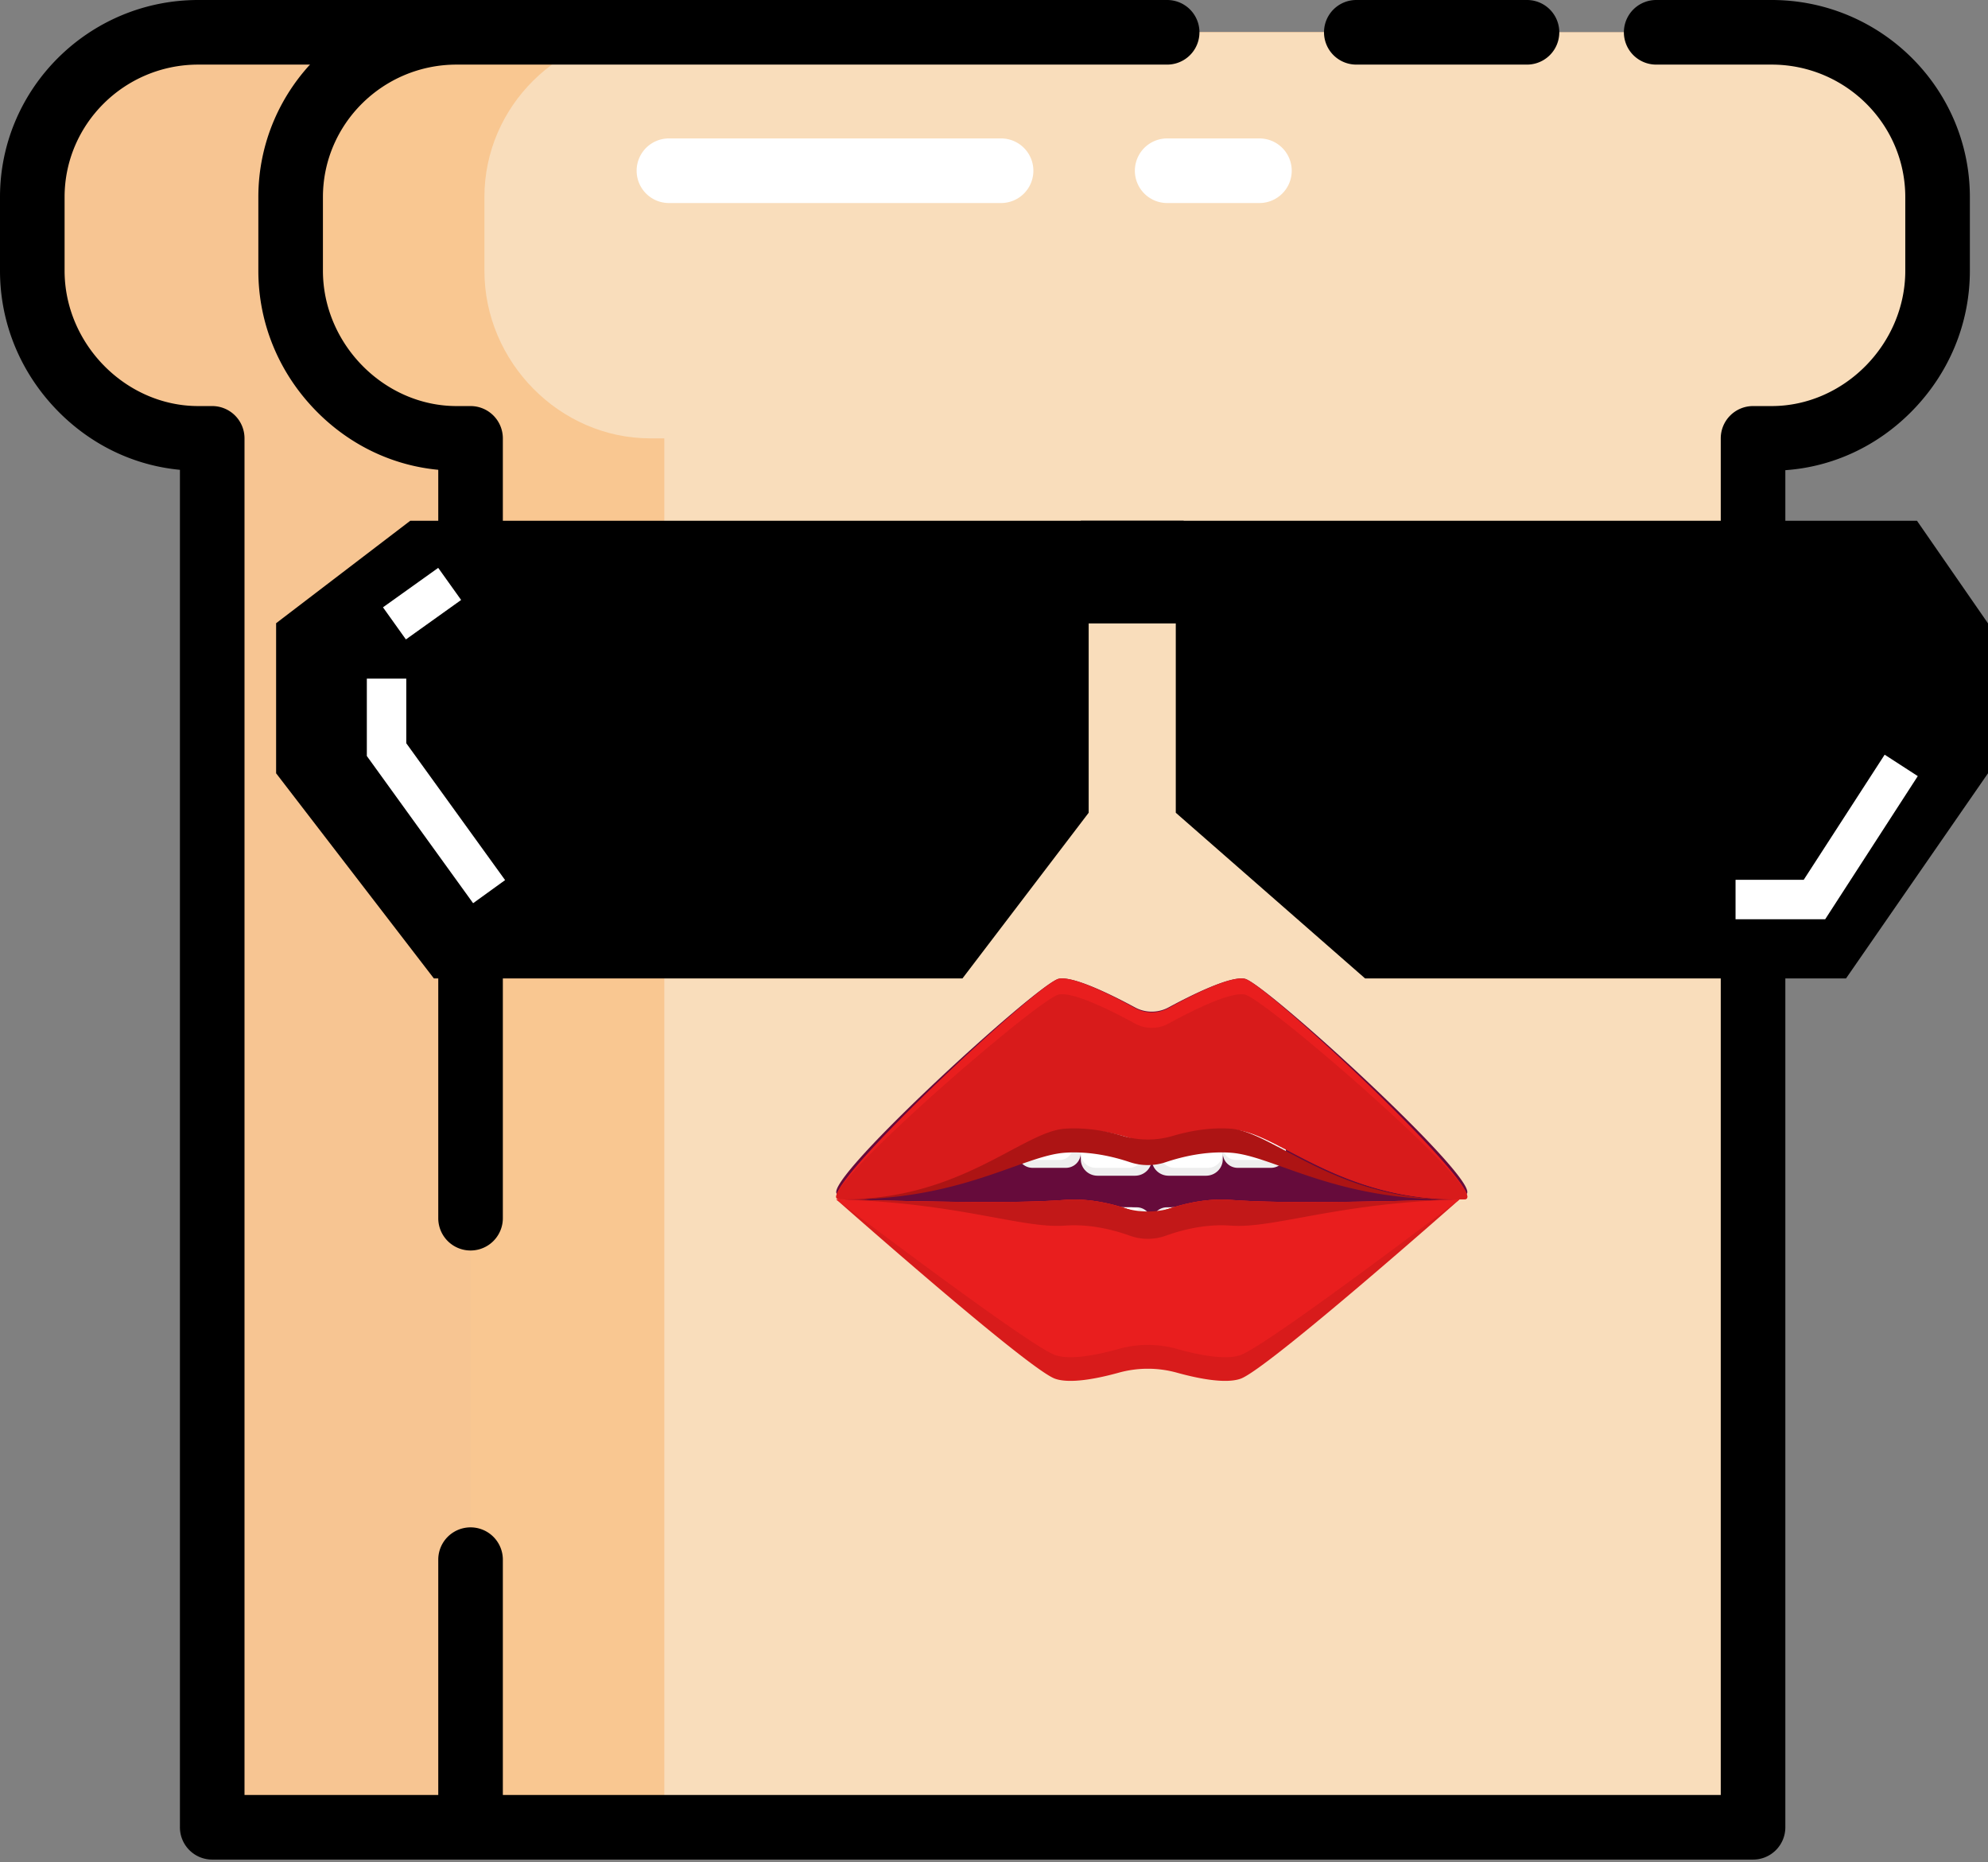 <svg xmlns="http://www.w3.org/2000/svg" width="252" height="236" viewBox="0 0 252 236">
    <rect x="0" y="0" width="252" height="236" fill="#808080" stroke="none"/>
    <g fill="none" fill-rule="evenodd">
        <path fill="#F7C592" d="M191.823 4.093H25.13C13.6 4.093 4.093 13.45 4.093 24.981v9.328c0 11.532 9.507 21.245 21.038 21.245H26.9v176.02h162.57V55.554h2.353c11.532 0 21.038-9.713 21.038-21.245V24.98c0-11.532-9.506-20.888-21.038-20.888"/>
        <path fill="#000" d="M26.9 235.668a4.093 4.093 0 0 1-4.093-4.094V59.54c-5.8-.546-11.21-3.128-15.433-7.407C2.62 47.312 0 40.982 0 34.309V24.98C0 11.206 11.274 0 25.132 0h36.27a4.093 4.093 0 1 1 0 8.187h-36.27c-9.343 0-16.945 7.534-16.945 16.794v9.328c0 9.297 7.76 17.152 16.945 17.152H26.9a4.093 4.093 0 0 1 4.094 4.093v171.927h154.382V55.554a4.093 4.093 0 0 1 4.094-4.093h2.352c9.186 0 16.946-7.855 16.946-17.152v-9.163a4.093 4.093 0 1 1 8.187 0v9.163c0 6.673-2.62 13.002-7.375 17.823-4.364 4.422-9.997 7.032-16.017 7.455v171.987a4.093 4.093 0 0 1-4.093 4.094H26.9z"/>
        <path fill="#F9C791" d="M245.609 24.982v9.327c0 11.532-9.509 21.246-21.04 21.246h-2.351v176.02H59.648V55.554h-1.766c-11.532 0-21.04-9.714-21.04-21.246v-9.327c0-11.532 9.508-20.888 21.04-20.888h166.686c11.532 0 21.04 9.356 21.04 20.888"/>
        <path fill="#F9DDBB" d="M246.194 24.982v9.327c0 11.532-9.509 21.246-21.04 21.246h-2.352v176.02H84.21V55.554h-1.766c-11.532 0-21.04-9.714-21.04-21.246v-9.327c0-11.532 9.508-20.888 21.04-20.888h142.71c11.532 0 21.04 9.356 21.04 20.888"/>
        <path fill="#000" d="M171.926 8.187a4.093 4.093 0 1 1 0-8.187h21.637a4.093 4.093 0 1 1 0 8.187h-21.637zM55.554 154.383V59.539c-5.798-.547-11.208-3.128-15.43-7.407-4.756-4.82-7.376-11.15-7.376-17.823v-9.326C32.748 11.207 44.023 0 57.882 0h90.068a4.093 4.093 0 1 1 0 8.187H57.882c-9.344 0-16.947 7.534-16.947 16.796v9.326c0 9.297 7.76 17.152 16.947 17.152h1.766a4.093 4.093 0 0 1 4.093 4.093v98.829a4.093 4.093 0 1 1-8.187 0zM222.218 235.668H59.648a4.093 4.093 0 0 1-4.094-4.094v-33.917a4.093 4.093 0 1 1 8.187 0v29.824h154.383V55.554a4.093 4.093 0 0 1 4.094-4.093h2.35c9.186 0 16.947-7.855 16.947-17.152v-9.326c0-9.262-7.602-16.796-16.947-16.796h-14.63a4.093 4.093 0 1 1 0-8.187h14.63c13.86 0 25.134 11.207 25.134 24.983v9.326c0 6.673-2.619 13.003-7.375 17.823-4.364 4.422-9.997 7.032-16.016 7.455v171.987a4.093 4.093 0 0 1-4.093 4.094"/>
        <path fill="#FFF" d="M126.898 25.73H84.794a4.093 4.093 0 1 1 0-8.187h42.104a4.093 4.093 0 1 1 0 8.187M159.646 25.73H147.95a4.093 4.093 0 1 1 0-8.187h11.696a4.093 4.093 0 1 1 0 8.187"/>
        <g>
            <path fill="#000" d="M52 66L35 78.98V98l20 26h67l16-21V78.98h12.043V66z"/>
            <path fill="#000" d="M243 66l9 13v19l-18 26h-60.957l-24-21V78.98H137V66z"/>
            <path stroke="#FFF" stroke-width="5" d="M49 86v9l13 18M50 79l7-5M241 97l-11 17h-10"/>
        </g>
        <g>
            <path fill="#660B3B" d="M185.628 151.395c3.977-.095-25.16-26.798-27.834-27.355-1.846-.384-6.764 2.06-9.633 3.61a4.47 4.47 0 0 1-4.322 0c-2.87-1.55-7.788-3.994-9.633-3.61-2.673.557-31.81 27.26-27.834 27.355 0 0 24.413 21.16 27.834 22.338 1.917.66 5.391-.022 8.073-.748a14.129 14.129 0 0 1 7.441 0c2.683.726 6.156 1.407 8.074.748 3.42-1.178 27.834-22.324 27.834-22.324v-.014"/>
            <path fill="#EEE" d="M152.875 149h-4.75c-1.173 0-2.125-.934-2.125-2.086V139h9v7.914c0 1.152-.952 2.086-2.125 2.086"/>
            <path fill="#FFF" d="M153.111 148h-4.222a1.883 1.883 0 0 1-1.889-1.877V139h8v7.123a1.883 1.883 0 0 1-1.889 1.877"/>
            <path fill="#EEE" d="M143.875 149h-4.75c-1.173 0-2.125-.934-2.125-2.086V139h9v7.914c0 1.152-.952 2.086-2.125 2.086"/>
            <path fill="#FFF" d="M143.111 148h-4.222c-1.043 0-1.889-.84-1.889-1.877V139h8v7.123a1.883 1.883 0 0 1-1.889 1.877"/>
            <path fill="#EEE" d="M135.111 148h-4.222a1.883 1.883 0 0 1-1.889-1.877V139h8v7.123a1.883 1.883 0 0 1-1.889 1.877"/>
            <path fill="#FFF" d="M134.347 147h-3.694a1.661 1.661 0 0 1-1.653-1.669V139h7v6.331c0 .921-.74 1.669-1.653 1.669"/>
            <path fill="#EEE" d="M161.111 148h-4.222a1.883 1.883 0 0 1-1.889-1.877V139h8v7.123a1.883 1.883 0 0 1-1.889 1.877"/>
            <path fill="#FFF" d="M160.347 147h-3.694a1.661 1.661 0 0 1-1.653-1.669V139h7v6.331c0 .921-.74 1.669-1.653 1.669"/>
            <path fill="#EEE" d="M169 142h-5v2.7c0 1.27 1.12 2.3 2.5 2.3s2.5-1.03 2.5-2.3V142"/>
            <path fill="#FFF" d="M164 142v1.95c0 1.684 1.12 3.05 2.5 3.05s2.5-1.366 2.5-3.05V142h-5"/>
            <path fill="#EEE" d="M173 142h-5v2.504c0 1.379 1.031 2.496 2.304 2.496h.392c1.273 0 2.304-1.117 2.304-2.496V142"/>
            <path fill="#FFF" d="M168 142v1.56c0 1.348 1.12 2.44 2.5 2.44s2.5-1.092 2.5-2.44V142h-5"/>
            <path fill="#EEE" d="M123 142h5v2.7c0 1.27-1.12 2.3-2.5 2.3s-2.5-1.03-2.5-2.3V142"/>
            <path fill="#FFF" d="M128 142v1.95c0 1.684-1.12 3.05-2.5 3.05s-2.5-1.366-2.5-3.05V142h5"/>
            <path fill="#EEE" d="M118 142h5v2.504c0 1.379-1.031 2.496-2.304 2.496h-.392c-1.272 0-2.304-1.117-2.304-2.496V142"/>
            <path fill="#FFF" d="M123 142v1.56c0 1.348-1.12 2.44-2.5 2.44s-2.5-1.092-2.5-2.44V142h5"/>
            <path fill="#EEE" d="M152 158h-6v-3.04c0-1.083.863-1.96 1.927-1.96h2.146c1.064 0 1.927.877 1.927 1.96V158"/>
            <path fill="#FFF" d="M147 158v-3.04c0-1.082.72-1.96 1.607-1.96h1.787c.887 0 1.606.878 1.606 1.96V158h-5"/>
            <path fill="#EEE" d="M158 158h-6v-3.04c0-1.083.863-1.96 1.927-1.96h2.146c1.064 0 1.927.877 1.927 1.96V158"/>
            <path fill="#FFF" d="M153 158v-3.04c0-1.082.72-1.96 1.606-1.96h1.788c.887 0 1.606.878 1.606 1.96V158h-5"/>
            <path fill="#EEE" d="M146 158h-6v-3.04c0-1.083.863-1.96 1.927-1.96h2.146c1.064 0 1.927.877 1.927 1.96V158"/>
            <path fill="#FFF" d="M140 158v-3.04c0-1.082.72-1.96 1.607-1.96h1.787c.887 0 1.606.878 1.606 1.96V158h-5"/>
            <path fill="#EEE" d="M138 158h-6v-3.04c0-1.083.863-1.96 1.927-1.96h2.146c1.064 0 1.927.877 1.927 1.96V158"/>
            <path fill="#FFF" d="M132 158v-3.04c0-1.082.719-1.96 1.606-1.96h1.788c.887 0 1.606.878 1.606 1.96V158h-5"/>
            <path fill="#D81B1B" d="M156.002 152.064c-5.486-.4-10.502 2.196-10.502 2.196s-5.016-2.596-10.502-2.196c-5.486.4-13.48.335-28.998-.064 0 0 24.334 21.53 27.744 22.728 1.91.671 5.374-.022 8.047-.76a13.807 13.807 0 0 1 7.417 0c2.674.738 6.137 1.431 8.048.76 3.409-1.199 27.744-22.714 27.744-22.714-15.518.399-23.512.45-28.998.05"/>
            <path fill="#E91E1E" d="M145.5 154.289s-5.016-2.629-10.502-2.225c-5.486.405-13.48.34-28.998-.064 0 0 24.334 18.511 27.744 19.725 1.91.68 5.374-.022 8.047-.77a13.643 13.643 0 0 1 7.417 0c2.674.748 6.137 1.45 8.048.77C160.665 170.51 185 152.014 185 152.014c-15.518.404-23.512.455-28.998.05-5.486-.404-10.502 2.225-10.502 2.225z"/>
            <path fill="#C21818" d="M156.002 152.065c-2.743-.204-5.369.357-7.308.97a10.49 10.49 0 0 1-6.388 0c-1.94-.613-4.565-1.174-7.308-.97-5.486.41-13.48.343-28.998-.065 15.518.408 23.512 3.731 28.998 3.322 3.19-.237 6.22.56 8.198 1.27a6.712 6.712 0 0 0 4.608 0c1.978-.71 5.008-1.507 8.198-1.27 5.486.41 13.48-2.9 28.998-3.308-15.518.408-23.512.46-28.998.051"/>
            <path fill="#E91E1E" d="M157.794 124.041c-1.846-.392-6.764 2.105-9.633 3.688a4.388 4.388 0 0 1-4.322 0c-2.87-1.583-7.788-4.08-9.633-3.688-2.673.569-31.81 27.85-27.834 27.947 15.568.38 23.588-8.491 29.092-8.87 5.504-.379 10.536 2.084 10.536 2.084s5.032-2.463 10.536-2.084c5.503.379 13.523 9.25 29.092 8.87 3.977-.097-25.16-27.378-27.834-27.947"/>
            <path fill="#D81B1B" d="M157.794 126.041c-1.846-.39-6.764 2.086-9.633 3.656a4.417 4.417 0 0 1-4.322 0c-2.87-1.57-7.788-4.046-9.633-3.656-2.673.563-31.81 25.851-27.834 25.947 15.568.376 23.588-8.419 29.092-8.794 5.504-.376 10.536 2.066 10.536 2.066s5.032-2.442 10.536-2.066c5.503.375 13.523 9.17 29.092 8.794 3.977-.096-25.16-25.384-27.834-25.947"/>
            <path fill="#AD1414" d="M156.002 143.04c-2.743-.19-5.369.334-7.308.907a11.18 11.18 0 0 1-6.388 0c-1.94-.573-4.565-1.098-7.308-.907-5.486.382-13.48 9.324-28.998 8.942 15.518.382 23.512-5.516 28.998-5.897 3.19-.222 6.22.524 8.198 1.187a7.156 7.156 0 0 0 4.608 0c1.978-.663 5.008-1.41 8.198-1.187 5.486.381 13.48 6.28 28.998 5.897-15.518.382-23.512-8.56-28.998-8.942"/>
        </g>
    </g>
</svg>
